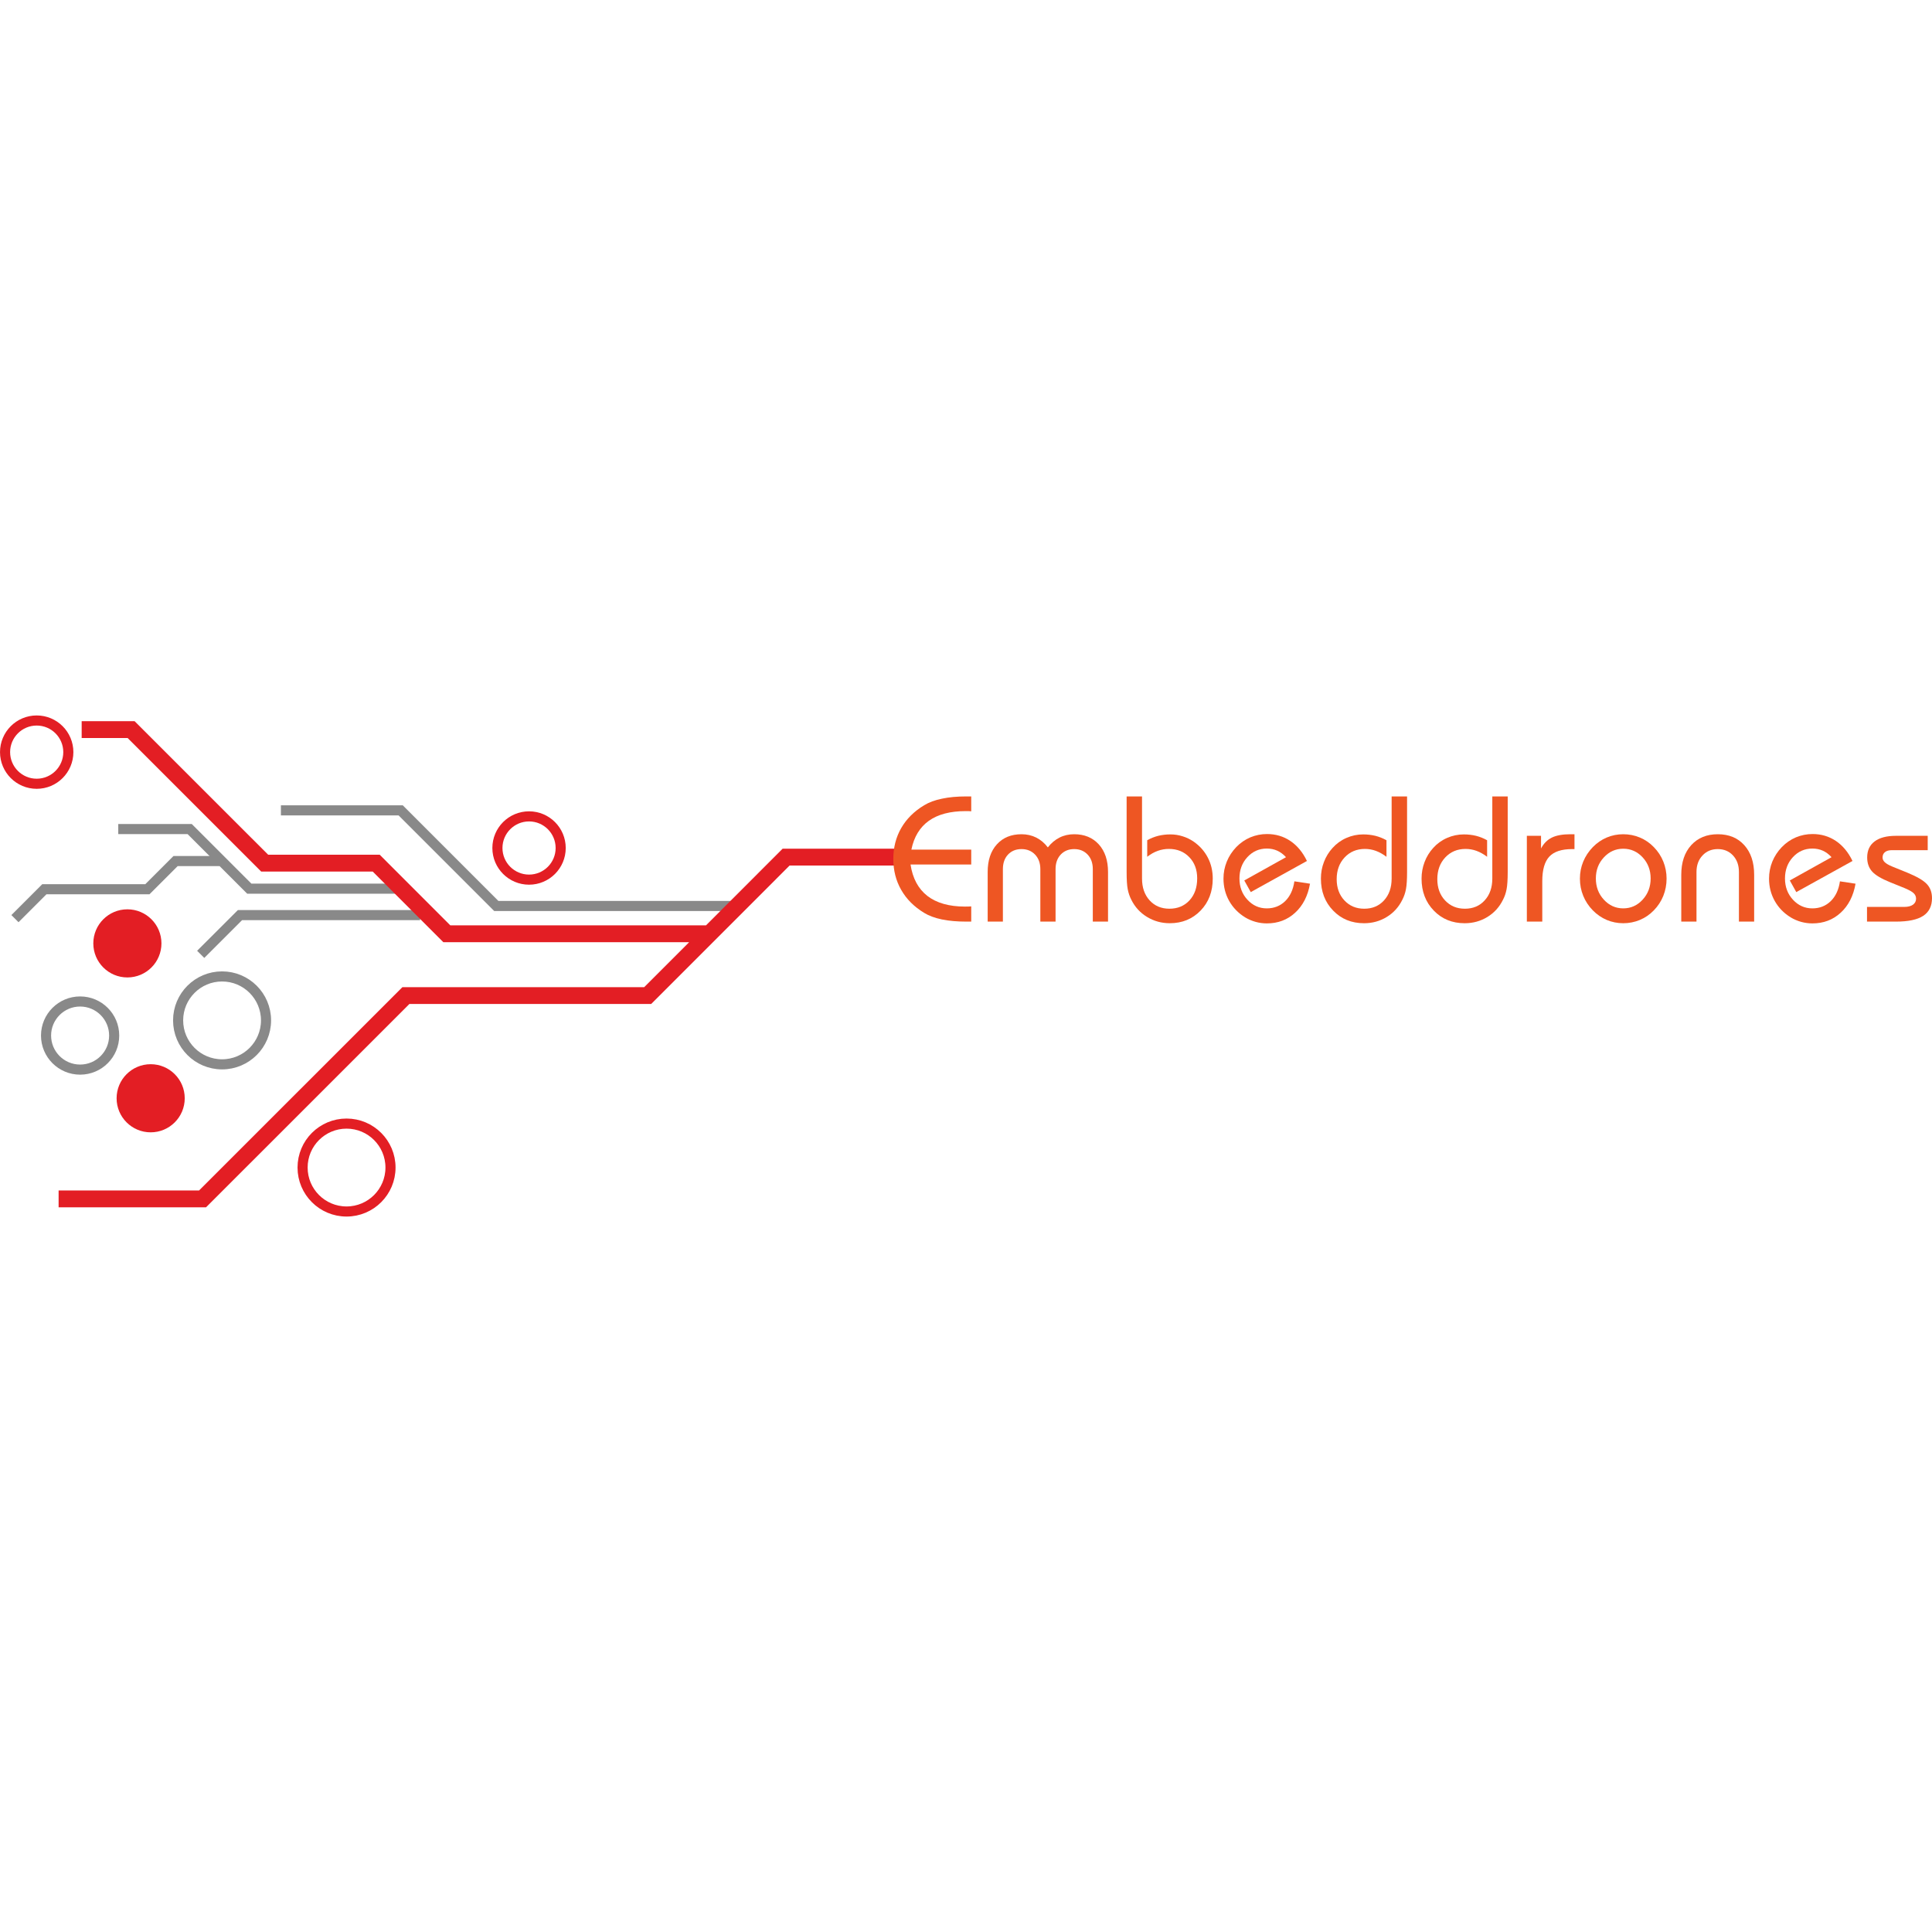 <?xml version="1.0" encoding="UTF-8"?>
<!DOCTYPE svg PUBLIC "-//W3C//DTD SVG 1.1//EN" "http://www.w3.org/Graphics/SVG/1.1/DTD/svg11.dtd">
<!-- Creator: CorelDRAW X7 -->
<svg xmlns="http://www.w3.org/2000/svg" xml:space="preserve" width="300" height="300" version="1.1" style="shape-rendering:geometricPrecision; text-rendering:geometricPrecision; image-rendering:optimizeQuality; fill-rule:evenodd; clip-rule:evenodd"
viewBox="0 0 57228 14844"
 xmlns:xlink="http://www.w3.org/1999/xlink">
 <defs>
  <style type="text/css">
   <![CDATA[
    .str0 {stroke:#898989;stroke-width:299.218}
    .str2 {stroke:#E31E24;stroke-width:299.218}
    .str1 {stroke:#E31E24;stroke-width:498.696}
    .fil0 {fill:none}
    .fil1 {fill:#E31E24}
    .fil2 {fill:#EE5623;fill-rule:nonzero}
   ]]>
  </style>
 </defs>
 <g id="Layer_x0020_1">
  <g id="_556850655760">
   <g>
    <polyline class="fil0 str0" points="5945,7077 7109,5914 12444,5914 "/>
    <polyline class="fil0 str0" points="3503,3366 5619,3366 7385,5132 11910,5132 "/>
    <polyline class="fil0 str0" points="443,6019 1314,5148 4366,5148 5200,4314 6502,4314 "/>
    <polyline class="fil0 str0" points="8321,2812 11869,2812 14701,5644 21785,5644 "/>
    <path class="fil0 str1" d="M26932 4196l-3646 0 -2376 2377 -1725 1725 -7162 0 -6023 6022 -4264 0m683 -13900l1465 0 3956 3955 3304 0 2091 2092 7838 0"/>
    <circle class="fil0 str2" cx="10265" cy="13392" r="1302"/>
    <circle class="fil0 str2" cx="15671" cy="3927" r="937"/>
    <g>
     <circle class="fil0 str0" cx="6578" cy="9033" r="1302"/>
     <circle class="fil0 str0" cx="2373" cy="9482" r="1009"/>
    </g>
    <circle class="fil0 str2" cx="1087" cy="1087" r="937"/>
    <g>
     <circle class="fil1" cx="3773" cy="6752" r="1009"/>
     <circle class="fil1" cx="4463" cy="11340" r="1009"/>
    </g>
   </g>
   <path class="fil2" d="M28769 2840c-20,-2 -42,-4 -65,-5 -23,-1 -55,-1 -99,-1 -458,0 -823,96 -1090,286 -268,191 -441,475 -519,855l1773 0 0 440 -1798 0c62,411 229,721 500,932 271,209 643,315 1114,315 50,0 88,-1 114,-2 26,-1 50,-2 70,-4l0 451 -142 0c-275,0 -518,-21 -726,-64 -210,-44 -385,-108 -527,-195 -297,-181 -524,-407 -679,-680 -156,-271 -234,-577 -234,-917 0,-339 78,-643 234,-915 155,-270 382,-496 679,-675 142,-87 317,-152 527,-195 208,-45 451,-67 726,-67l142 0 0 441z"/>
   <path id="1" class="fil2" d="M29256 6107l0 -1469c0,-346 90,-618 272,-819 181,-201 425,-300 732,-300 157,0 302,33 435,99 132,67 247,164 343,291 100,-129 216,-226 348,-292 131,-66 275,-98 432,-98 304,0 547,100 730,301 182,202 273,474 273,818l0 1469 -451 0 0 -1555c0,-178 -51,-321 -153,-430 -102,-108 -234,-163 -399,-163 -164,0 -297,55 -399,163 -101,109 -152,252 -152,430l0 1555 -451 0 0 -1555c0,-178 -53,-321 -156,-430 -103,-108 -237,-163 -401,-163 -166,0 -299,55 -401,163 -101,109 -151,252 -151,430l0 1555 -451 0z"/>
   <path id="2" class="fil2" d="M33372 2399l456 0 0 2432c0,267 75,482 225,647 151,165 346,247 586,247 244,0 442,-82 595,-247 152,-165 228,-382 228,-652 0,-257 -78,-467 -235,-629 -156,-162 -357,-243 -603,-243 -110,0 -219,18 -326,56 -108,38 -213,97 -316,177l0 -490c103,-58 213,-102 327,-131 115,-28 235,-42 361,-42 121,0 241,18 360,56 120,37 227,89 324,156 185,128 325,286 423,475 98,188 146,396 146,622 0,384 -120,700 -361,949 -241,248 -544,373 -912,373 -245,0 -469,-62 -673,-186 -203,-123 -359,-293 -466,-509 -49,-95 -85,-200 -107,-314 -22,-115 -32,-285 -32,-513l0 -2234z"/>
   <path id="3" class="fil2" d="M38804 4984c-64,362 -211,649 -441,860 -229,211 -508,316 -838,316 -112,0 -223,-15 -332,-45 -110,-31 -213,-75 -310,-133 -203,-125 -361,-288 -474,-488 -112,-200 -168,-421 -168,-661 0,-177 33,-344 98,-503 64,-159 158,-302 280,-430 123,-127 262,-222 418,-289 157,-65 321,-98 493,-98 258,0 488,68 690,204 203,136 368,334 493,594l-1664 922 -192 -345 1236 -689c-76,-85 -162,-148 -257,-192 -95,-43 -199,-64 -311,-64 -228,0 -421,85 -577,255 -157,170 -234,381 -234,631 0,248 78,459 236,629 157,171 348,257 574,257 217,0 397,-72 544,-214 146,-143 237,-339 273,-587l463 70z"/>
   <path id="4" class="fil2" d="M41679 2399l0 2234c0,228 -11,399 -33,513 -21,114 -58,219 -107,314 -107,218 -262,388 -464,511 -202,123 -425,184 -670,184 -370,0 -676,-125 -916,-375 -242,-249 -362,-565 -362,-947 0,-171 29,-335 89,-490 58,-155 144,-295 256,-418 114,-127 250,-226 409,-296 159,-70 326,-105 498,-105 126,0 247,14 362,42 115,29 224,73 328,131l0 490c-106,-80 -211,-138 -315,-176 -104,-38 -212,-57 -323,-57 -244,0 -444,84 -601,251 -157,168 -236,382 -236,645 0,257 77,468 230,630 153,164 348,245 587,245 240,0 436,-82 586,-247 150,-165 225,-380 225,-647l0 -2432 457 0z"/>
   <path id="5" class="fil2" d="M44660 2399l0 2234c0,228 -11,399 -33,513 -21,114 -57,219 -107,314 -107,218 -262,388 -464,511 -202,123 -425,184 -670,184 -370,0 -676,-125 -916,-375 -241,-249 -362,-565 -362,-947 0,-171 30,-335 89,-490 58,-155 144,-295 256,-418 114,-127 250,-226 409,-296 160,-70 326,-105 498,-105 127,0 247,14 362,42 115,29 224,73 328,131l0 490c-105,-80 -211,-138 -315,-176 -104,-38 -212,-57 -323,-57 -244,0 -443,84 -601,251 -157,168 -236,382 -236,645 0,257 77,468 230,630 153,164 348,245 587,245 241,0 436,-82 586,-247 151,-165 226,-380 226,-647l0 -2432 456 0z"/>
   <path id="6" class="fil2" d="M45227 6107l0 -2541 420 0 0 375c78,-148 185,-256 321,-323 136,-66 320,-99 551,-99l119 0 0 440 -69 0c-312,0 -538,74 -677,223 -138,148 -208,390 -208,725l0 1200 -457 0z"/>
   <path id="7" class="fil2" d="M47271 4829c0,246 78,456 237,628 158,172 350,258 574,258 225,0 417,-86 575,-258 158,-172 237,-382 237,-628 0,-245 -79,-454 -236,-624 -158,-171 -349,-257 -576,-257 -224,0 -416,86 -574,257 -159,170 -237,379 -237,624zm-472 4c0,-177 32,-344 98,-503 65,-159 161,-302 284,-430 123,-125 260,-220 413,-284 153,-65 316,-97 488,-97 173,0 337,32 492,97 155,64 293,159 414,284 122,124 216,267 281,428 64,160 97,328 97,505 0,180 -33,350 -97,512 -65,161 -159,304 -281,429 -121,125 -259,219 -414,284 -155,64 -319,97 -492,97 -172,0 -335,-33 -488,-97 -153,-65 -290,-159 -413,-284 -123,-127 -219,-270 -284,-431 -66,-161 -98,-330 -98,-510z"/>
   <path id="8" class="fil2" d="M49801 6107l0 -1386c0,-370 98,-662 295,-879 197,-216 459,-323 787,-323 328,0 590,107 784,323 196,217 293,509 293,879l0 1386 -451 0 0 -1469c0,-201 -58,-364 -175,-490 -117,-126 -267,-189 -452,-189 -184,0 -334,63 -452,189 -119,126 -178,289 -178,490l0 1469 -451 0z"/>
   <path id="9" class="fil2" d="M54963 4984c-63,362 -210,649 -440,860 -229,211 -508,316 -838,316 -112,0 -223,-15 -333,-45 -109,-31 -213,-75 -309,-133 -203,-125 -362,-288 -474,-488 -112,-200 -168,-421 -168,-661 0,-177 33,-344 97,-503 65,-159 159,-302 281,-430 123,-127 262,-222 418,-289 156,-65 321,-98 493,-98 257,0 487,68 690,204 203,136 368,334 493,594l-1665 922 -192 -345 1236 -689c-76,-85 -161,-148 -256,-192 -95,-43 -199,-64 -311,-64 -228,0 -421,85 -578,255 -156,170 -234,381 -234,631 0,248 79,459 236,629 158,171 349,257 575,257 217,0 397,-72 544,-214 146,-143 237,-339 273,-587l462 70z"/>
   <path id="10" class="fil2" d="M55303 5672l1099 0c110,0 197,-21 260,-64 62,-44 94,-104 94,-179 0,-64 -24,-118 -71,-163 -47,-46 -137,-96 -268,-151l-435 -176c-256,-104 -432,-209 -529,-317 -96,-108 -145,-246 -145,-414 0,-207 73,-366 220,-476 147,-111 358,-166 632,-166l941 0 0 425 -1062 0c-86,0 -154,18 -202,56 -49,38 -73,92 -73,161 0,52 21,98 65,140 43,41 115,83 215,125l458 186c286,118 478,231 577,340 100,108 149,246 149,414 0,234 -87,410 -261,524 -175,114 -443,170 -807,170l-857 0 0 -435z"/>
  </g>
 </g>
</svg>
